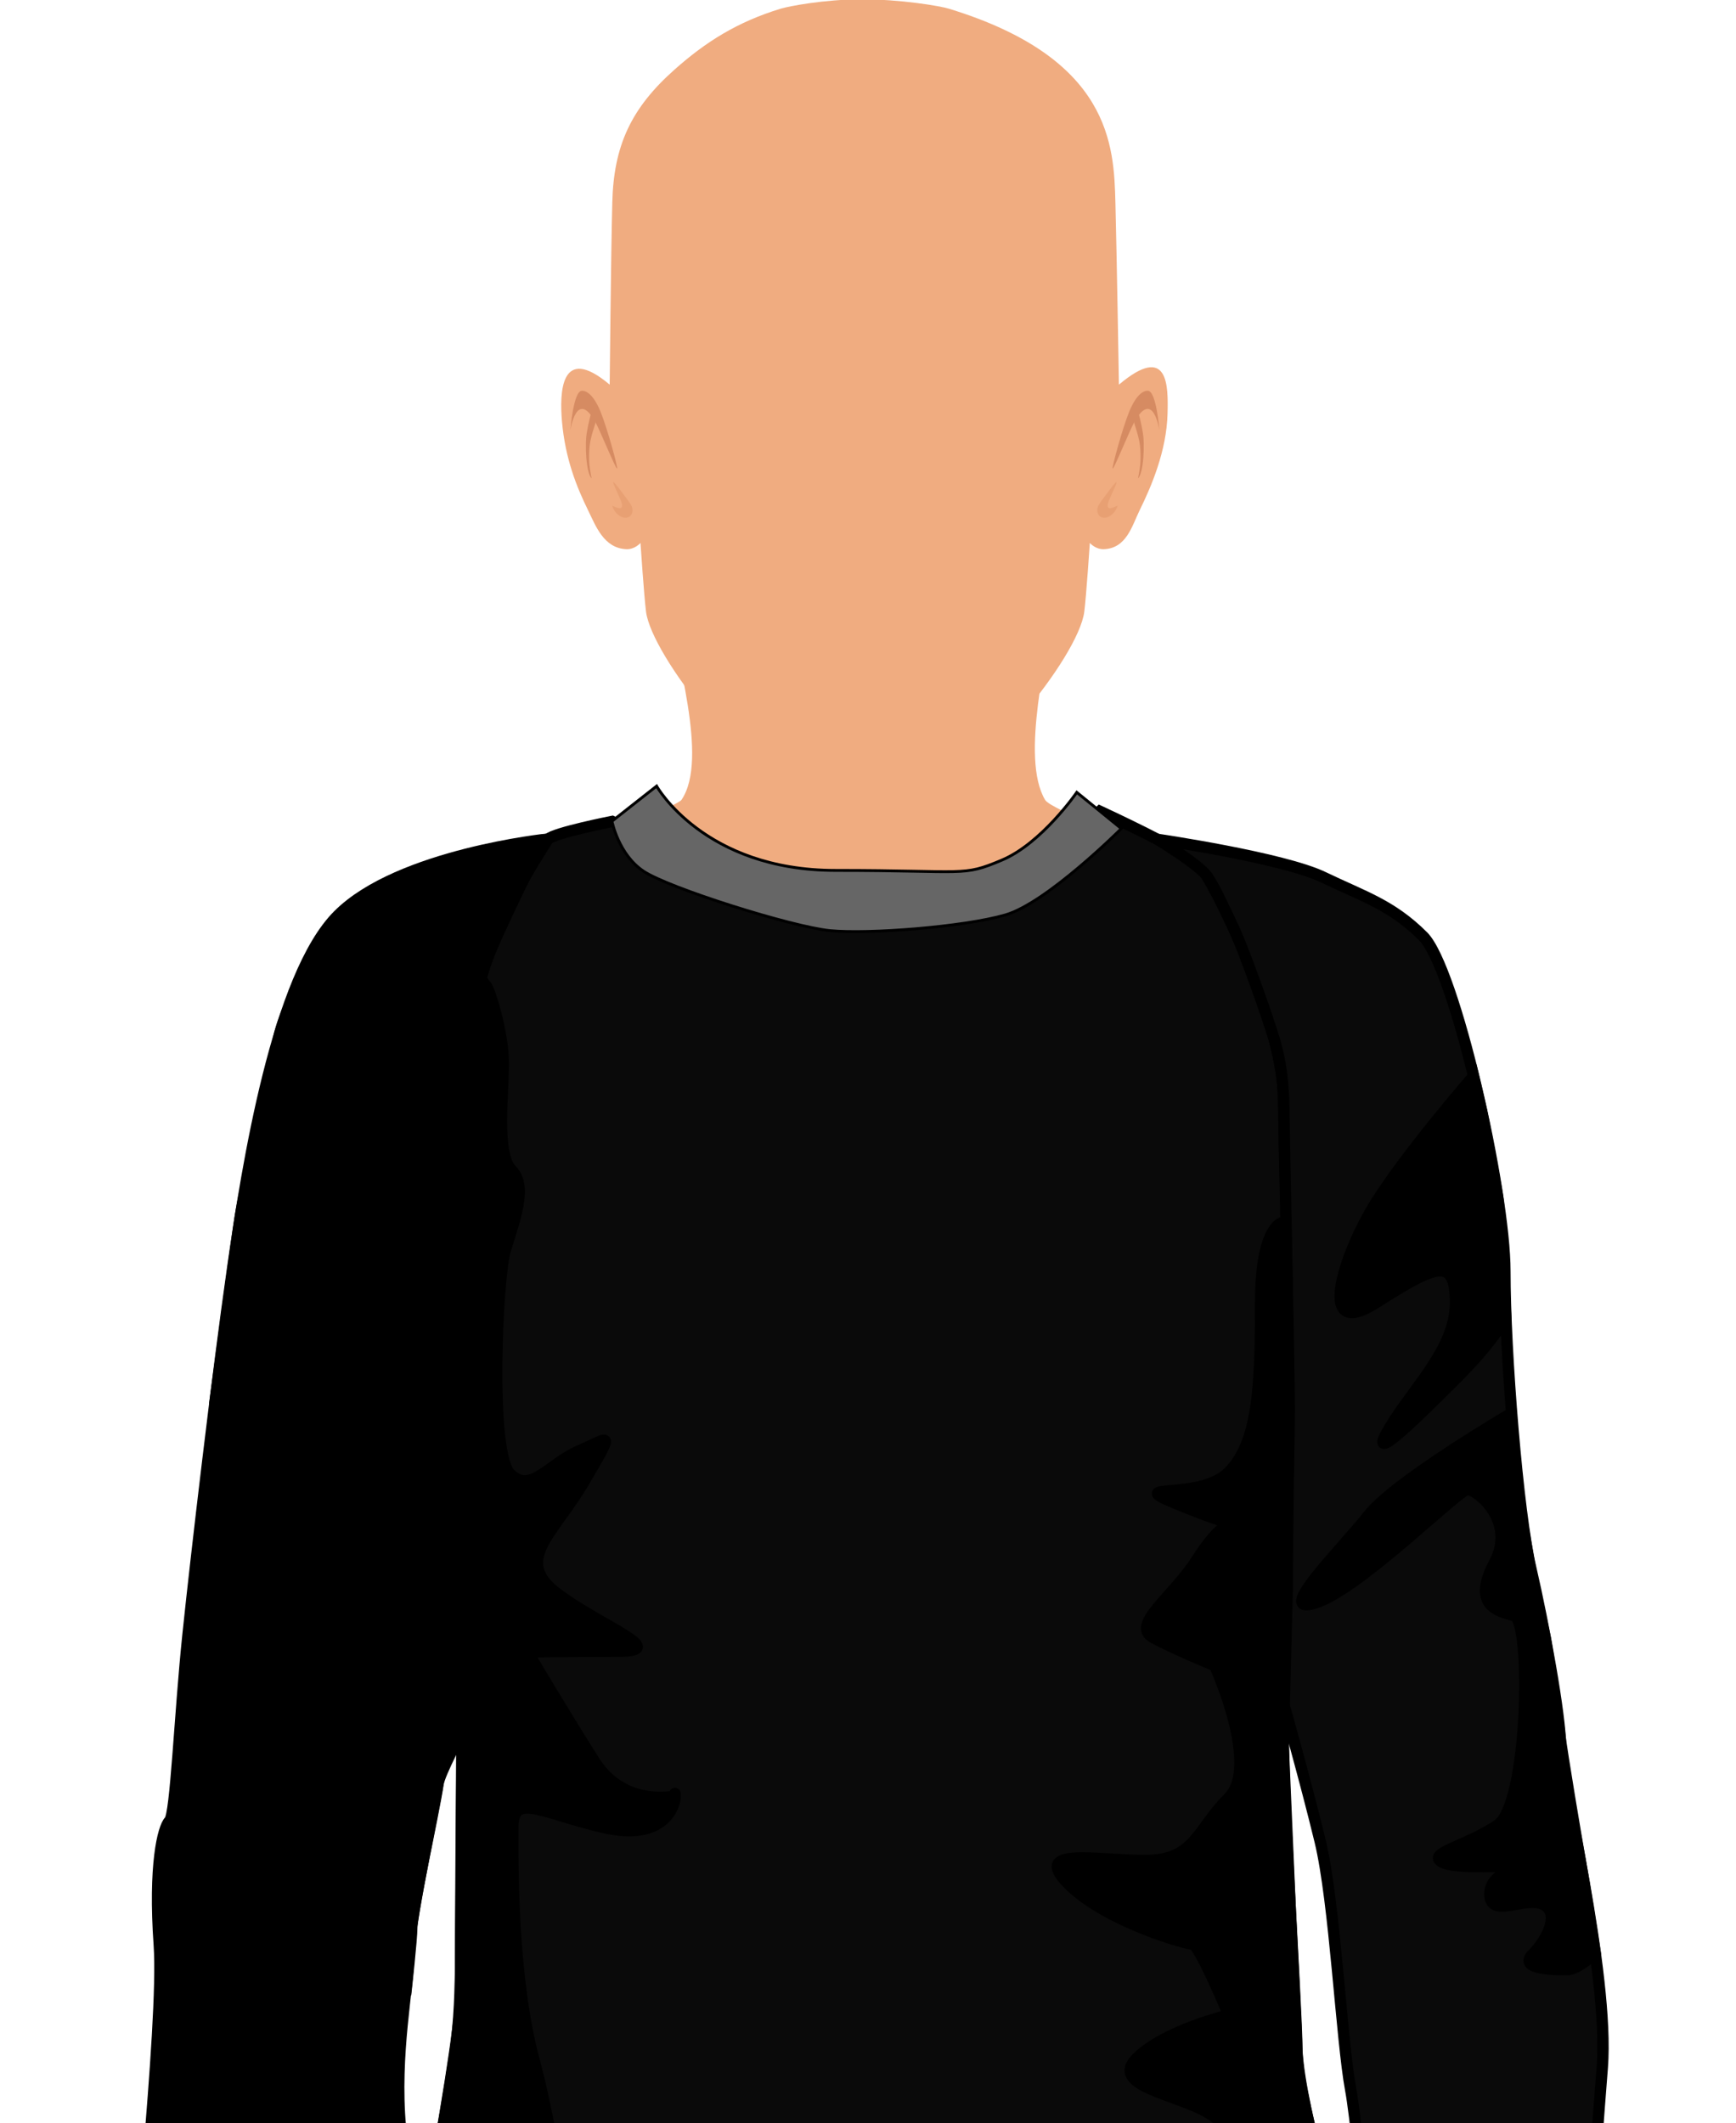<?xml version="1.0" encoding="utf-8"?>
<!-- Generator: Adobe Illustrator 23.0.6, SVG Export Plug-In . SVG Version: 6.00 Build 0)  -->
<svg version="1.1" id="Capa_1" xmlns="http://www.w3.org/2000/svg" xmlns:xlink="http://www.w3.org/1999/xlink" x="0px" y="0px"
	 viewBox="0 0 152.79 186.83" style="enable-background:new 0 0 152.79 186.83;" xml:space="preserve">
<style type="text/css">
	.st0{fill:#F0AC80;}
	.st1{fill-rule:evenodd;clip-rule:evenodd;fill:#D68B62;}
	.st2{fill-rule:evenodd;clip-rule:evenodd;fill:#E8A073;}
	.st3{fill:#BFE9FF;}
	.st4{fill:#A8E1FF;}
	.st5{fill:#A3DEFF;}
	.st6{fill:#B0E3FF;}
	.st7{fill:#FF5955;}
	.st8{fill:#FF0000;}
	.st9{fill:#3A8A00;}
	.st10{fill:#417400;}
	.st11{fill:#4D4D4D;}
	.st12{fill:#333333;}
	.st13{fill:#1B1464;}
	.st14{fill:#271D91;}
	.st15{fill:#B2B2B2;stroke:#B2B2B2;stroke-width:0.25;}
	.st16{fill:#8C8C8C;stroke:#5A3D1C;stroke-width:0.25;}
	.st17{fill:#A6A6A6;}
	.st18{fill:#FFFFFF;stroke:#B2B2B2;stroke-width:0.25;}
	.st19{fill:#EBEBEB;}
	.st20{stroke:#000000;stroke-width:0.25;}
	.st21{fill:#8C8C8C;stroke:#003642;stroke-width:0.25;}
	.st22{fill:#7A7A7A;}
	.st23{fill:#666666;stroke:#666666;stroke-width:0.25;}
	.st24{fill:#141414;}
	.st25{fill:#FFFFFF;stroke:#B2B2B2;}
	.st26{fill:#EDEDED;}
	.st27{fill:#694721;}
	.st28{fill:#5A3D1C;}
	.st29{fill:#006631;}
	.st30{fill:#00592B;}
	.st31{fill:#035B73;stroke:#003642;stroke-width:0.25;}
	.st32{fill:#02495C;stroke:#003642;stroke-width:0.25;}
	.st33{fill:#02495C;}
	.st34{fill:#820000;stroke:#730000;}
	.st35{fill:#5C0000;stroke:#5A3D1C;stroke-width:0.25;}
	.st36{fill:#780000;}
	.st37{fill:#006B33;stroke:#003642;stroke-width:0.25;}
	.st38{fill:#00592B;stroke:#003642;stroke-width:0.25;}
	.st39{fill:#DB8C3D;stroke:#003642;stroke-width:0.25;}
	.st40{fill:#C2803D;}
	.st41{fill:#DB6D00;stroke:#003642;stroke-width:0.25;}
	.st42{fill:#3F3F3F;stroke:#3F3F3F;stroke-width:0.25;}
	.st43{stroke:#3F3F3F;stroke-width:0.25;}
	.st44{fill:#262626;}
	.st45{fill:#5A3D1C;stroke:#003642;stroke-width:0.25;}
	.st46{fill:#52361A;}
	.st47{fill:#422C15;stroke:#003642;stroke-width:0.25;}
	.st48{fill:#FFFFFF;stroke:#E8E8E8;}
	.st49{fill:#E3E3E3;}
	.st50{fill:#B2B2B2;}
	.st51{fill:#FFBF00;}
	.st52{fill:#F5B700;}
	.st53{fill:#EBAF00;stroke:#D19D00;stroke-width:0.25;}
	.st54{fill:#D010B1;}
	.st55{fill:#A60D8C;}
	.st56{fill:#00A33D;}
	.st57{fill:#008033;}
	.st58{fill:#00D4FF;}
	.st59{fill:#00ABFF;}
	.st60{fill:#0A0A0A;stroke:#000000;}
	.st61{fill:#666666;stroke:#000000;stroke-width:0.25;}
	.st62{stroke:#000000;}
	.st63{fill:#00B800;}
	.st64{fill:#009C00;}
	.st65{fill:#3F3F3F;}
	.st66{fill:#73A334;stroke:#8CC63F;stroke-width:0.1;}
	.st67{fill:#8CC63F;stroke:#8CC63F;stroke-width:0.1;}
	.st68{fill:#545454;}
	.st69{fill:#7558A4;}
	.st70{fill:#7536D1;}
	.st71{fill:#E2BB95;stroke:#D5AF8C;}
	.st72{fill:#D5AF8C;}
	.st73{fill:#E2BB95;stroke:#D5AF8C;stroke-width:0.5;}
	.st74{fill:#9E2231;}
	.st75{fill:#B72837;}
	.st76{fill:#FFE085;}
	.st77{fill:#EBCE7A;}
	.st78{fill:url(#SVGID_1_);}
	.st79{fill:url(#SVGID_2_);}
	.st80{fill:url(#SVGID_3_);}
	.st81{fill:#D00204;}
	.st82{fill:#D10507;}
	.st83{fill:#D3090B;}
	.st84{fill:#D40C0E;}
	.st85{fill:#D51012;}
	.st86{fill:#D71315;}
	.st87{fill:#D81718;}
	.st88{fill:#D91A1C;}
	.st89{fill:#DB1E1F;}
	.st90{fill:#DC2122;}
	.st91{fill:#DD2526;}
	.st92{fill:#DF2829;}
	.st93{fill:#E02C2D;}
	.st94{fill:#E22F30;}
	.st95{fill:#E33333;}
	.st96{fill:#E43637;}
	.st97{fill:#E63A3A;}
	.st98{fill:#E73D3E;}
	.st99{fill:#E84141;}
	.st100{fill:#EA4444;}
	.st101{fill:#EB4848;}
	.st102{fill:#EC4B4B;}
	.st103{fill:#EE4F4E;}
	.st104{fill:#EF5252;}
	.st105{fill:#F05655;}
	.st106{fill:#F25A59;}
	.st107{fill:#F35D5C;}
	.st108{fill:#047A04;}
	.st109{fill:#57B328;}
	.st110{fill:#507F29;}
	.st111{fill:#DDBB06;}
	.st112{fill:#A80000;}
	.st113{fill:#9E0000;}
	.st114{fill:#8F0000;stroke:#610000;stroke-width:0.25;}
	.st115{fill:#5A3D1C;stroke:#805426;}
	.st116{fill:#63421F;}
	.st117{fill:#5A3D1C;stroke:#6B4620;}
	.st118{fill:url(#SVGID_4_);}
	.st119{fill:#171717;stroke:#000000;}
	.st120{fill:#212121;}
	.st121{fill:url(#SVGID_5_);}
	.st122{fill:#3F3F3F;stroke:#3F3F3F;}
	.st123{fill:#8C8C8C;stroke:#3F3F3F;}
	.st124{fill:#808080;}
	.st125{fill:url(#SVGID_6_);}
	.st126{fill:none;}
	.st127{fill:#D4D4D4;}
	.st128{fill:#D4D4D4;stroke:#B8B8B8;stroke-width:0.5;}
	.st129{fill:#D4D4D4;stroke:#B8B8B8;stroke-width:0.2;}
	.st130{fill:#C7C7C7;}
	.st131{fill:#DBF8FF;stroke:#7DBDCC;stroke-width:0.25;}
	.st132{fill:#C2F3FF;}
	.st133{fill:#F2F2F2;}
	.st134{fill:url(#SVGID_7_);stroke:#000000;}
	.st135{fill:#42210B;stroke:#000000;}
	.st136{fill:#C69C6D;stroke:#000000;}
	.st137{fill:#93278F;stroke:#000000;}
	.st138{fill:#589F3E;}
	.st139{fill:#4D8F39;}
	.st140{fill:#963528;}
	.st141{fill:#AC3A2D;}
	.st142{fill:#211915;}
	.st143{fill:#444242;}
	.st144{fill:#1A1A1A;}
	.st145{fill:#FFFFFF;}
	.st146{fill:#2E2E2E;}
	.st147{fill:#363636;}
	.st148{fill:#666666;}
	.st149{fill:#C69C6D;}
	.st150{fill:#B38D62;}
	.st151{fill:#A67C52;}
	.st152{fill:#8C6239;}
	.st153{fill:#9E10D2;}
	.st154{fill:#8210D2;}
	.st155{fill:#6B6B6B;}
	.st156{fill:#008C08;}
	.st157{fill:#00A308;}
	.st158{fill:#EC2024;}
	.st159{fill:#E31E26;}
	.st160{fill:#BED63A;}
	.st161{fill:#EC1C24;}
	.st162{fill:#00ADEE;}
	.st163{fill:#2E3191;}
</style>
<g>
	<g>
		<path class="st0" d="M104.07,76.05c-3.81-1.97-11.58-4.78-12.09-5.66c-2.22-3.76,0.32-13,0.72-17h-1.01H59.94h-1.01
			c0.4,4,3.51,13.39,1.05,17c-0.39,0.58-8.63,3.65-12.42,5.66c-3.14,1.66-11.71,6.88-12.87,7.31c0.3,0.39,4.09,11.7,8.1,17.76
			c1.84,2.78,2.7,5.47,5.05,7.78c2.43,2.38,5.21,4.34,8.26,5.68c3.67,1.61,7.6,2.4,11.55,2.64c2.7,0.17,5.44,0.14,8.16-0.08
			c2.72,0.23,5.46,0.25,8.16,0.08c3.95-0.25,7.88-1.03,11.55-2.64c3.05-1.34,5.83-3.3,8.26-5.68c2.36-2.31,3.12-5,4.97-7.78
			c4.01-6.06,8.39-17.43,8.69-17.82C116.26,82.91,107.05,77.6,104.07,76.05z"/>
		<g>
			<path class="st0" d="M124.97,95.4c-0.11-0.09-6.89-2.91-7-3c-4.13-3.44,1.37-8.53-2.5-9.97c-4.08-1.52-21.55,3.81-37.23,3.82
				c-0.04,0-1.38,0.03-2.27,0.05c-0.89-0.02-2.23-0.05-2.27-0.05c-15.69-0.01-27.57-9.43-27.57-9.43s-8.39,4.41-12.48,5.94
				C29.8,84.19,130.19,102.19,124.97,95.4z"/>
		</g>
		<path class="st0" d="M98.48,33.85c0,0-0.19-11.41-0.31-16.03c-0.13-4.99-0.38-12.68-14.64-17.05c-0.8-0.25-4.33-0.84-7.76-0.83
			c-3.21,0.01-6.33,0.6-7.08,0.83c-3.78,1.16-6.57,2.9-9.35,5.38c-3.8,3.38-5.33,6.68-5.45,11.67c-0.12,4.62-0.23,16.03-0.23,16.03
			c-4.37-3.68-4.41,0.8-4.2,3.23c0.29,3.3,1.29,5.77,2.3,7.83c0.67,1.37,1.38,3.34,3.37,3.42c0.75,0.03,1.24-0.55,1.24-0.55
			s0.32,4.75,0.49,6.06c0.51,3.9,9.13,14.86,13.98,15.83c1.47,0.29,9.06,0.3,10.43,0.04c4.79-0.93,13.64-11.86,14.16-15.87
			c0.17-1.31,0.49-6.06,0.49-6.06s0.49,0.58,1.24,0.55c1.99-0.08,2.47-2.05,3.14-3.42c1.01-2.05,2.38-5.21,2.46-8.53
			C102.82,33.99,102.86,30.16,98.48,33.85z"/>
		<g>
			<g>
				<path class="st1" d="M54.31,41.24c0.11-0.01-0.87-3.58-1.45-5c-0.63-1.54-1.27-1.87-1.66-1.85c-0.74,0.04-1,3.47-1,3.47
					s0.54-3.68,2.2-0.72C52.85,37.97,54.18,41.25,54.31,41.24z"/>
				<path class="st1" d="M51.7,37.77c0.05-0.24,0.3-1.65,0.5-1.66c0.24-0.01,0.24,1.01,0.19,1.17c-0.16,0.5-0.32,1-0.43,1.54
					c-0.11,0.56-0.12,1.1-0.11,1.68c0.01,0.51,0.12,1.11,0.22,1.6c-0.39-0.38-0.49-1.9-0.5-2.47C51.55,38.64,51.6,38.32,51.7,37.77z
					"/>
				<path class="st2" d="M54.67,44.12c-0.03-0.09-0.56-1.27-0.6-1.36c-0.38-0.87,0.43,0.25,0.51,0.35c0.4,0.56,0.69,0.87,0.97,1.35
					c0.24,0.41,0.12,1.04-0.43,1.1c-0.46,0.05-1.04-0.39-1.23-1.04C53.85,44.43,55.08,45.24,54.67,44.12z"/>
			</g>
			<g>
				<path class="st1" d="M97.93,41.24c-0.11-0.01,0.87-3.58,1.45-5c0.63-1.54,1.27-1.88,1.66-1.85c0.74,0.04,1,3.47,1,3.47
					s-0.54-3.68-2.2-0.73C99.38,37.97,98.06,41.25,97.93,41.24z"/>
				<path class="st1" d="M100.53,37.77c-0.05-0.24-0.3-1.65-0.5-1.66c-0.24-0.01-0.24,1.01-0.19,1.17c0.16,0.5,0.32,1,0.43,1.54
					c0.11,0.56,0.12,1.1,0.11,1.68c-0.01,0.51-0.12,1.11-0.22,1.6c0.39-0.38,0.49-1.9,0.5-2.47
					C100.68,38.64,100.63,38.32,100.53,37.77z"/>
				<path class="st2" d="M97.57,44.12c0.03-0.09,0.56-1.27,0.6-1.36c0.38-0.87-0.43,0.25-0.51,0.35c-0.4,0.56-0.69,0.87-0.97,1.35
					c-0.24,0.41-0.12,1.04,0.43,1.1c0.46,0.05,1.04-0.39,1.24-1.04C98.38,44.43,97.16,45.24,97.57,44.12z"/>
			</g>
		</g>
	</g>
	<g>
		<path class="st60" d="M96.81,71.4c0,0,7.48,3.45,8.67,4.63c1.19,1.19,7.52,13.72,7.52,21.07c0,7.35,0.48,12.33,0.48,17.8
			c0,5.47-0.07,29.89-0.48,34.62c-0.41,4.74,1.14,26.96,1.14,30.88c0,3.91,2.82,12.11,2.82,15.31c0,3.19,2.45,14.58,2.45,22.06
			c0,7.47,0,16.77,0,16.77s-31.97-1.21-46.05-1.21c-14.1,0-39.08,2.33-39.08,2.33s-2.7-7.6-0.98-17.14
			c1.71-9.56,7.22-38.1,7.22-42.52c0-4.4,0.13-22.41,0.13-22.41s-1.23-36.39-1.23-42.62c0-6.26,0.37-18.13,2.81-24.87
			c2.46-6.73,5.46-11.7,6.01-12.25c0.56-0.56,5.64-1.56,5.64-1.56s20.94,9.88,30.01,6.45C92.94,75.3,96.81,71.4,96.81,71.4z"/>
		<path class="st62" d="M48.23,73.84c0,0-13.11,1.35-18.46,6.7c-5.35,5.35-8,21.96-9.3,31.11c-1.31,9.16-3.18,25.07-3.92,32.19
			c-0.74,7.09-1.07,15.83-1.63,16.41c-0.57,0.57-1.4,3.92-0.9,10.93c0.48,7.03-2.3,31.35-2.3,35.94c0,4.58,0.66,24.42,0.66,24.42
			l0,0l17.94-0.41c0,0,0.02-3.36,0.43-8.59c0.41-5.21,5.06-28.89,4.49-35.35c-0.58-6.46,0.73-12.41,0.73-15.2
			c0-2.76,2.7-14.94,2.7-15.93c0-0.98,1.97-3.67,1.97-3.67s-0.57-16.01-0.69-20.17c-0.12-4.16-0.48-15.2-0.51-18.86
			c-0.03-3.67,0.47-12.17,0.47-14.79c0-2.6,0.76-6.42,1.07-7.88c0.32-1.48,1.86-6.3,2.15-6.98c0.28-0.7,2.8-6.08,3.08-6.59
			C46.5,76.6,48.23,73.84,48.23,73.84z"/>
		<path class="st60" d="M101.88,73.87c0,0,11.08,1.62,14.63,3.35c3.56,1.71,5.96,2.41,8.74,5.18c2.78,2.78,7.2,22.37,7.2,29.48
			c0,7.1,1.13,21.24,2.28,26.14c1.14,4.91,2.61,12.98,2.61,15.6c0,2.61,4.32,20.01,3.68,28.33c-0.65,8.33-1.8,22.86-1.32,30.87
			c0.5,8,2.11,16.59-0.98,19.68c-0.87,0.87-15.59,0.65-16.16-1.14c-0.58-1.8-0.16-15.43-0.66-18.78c-0.5-3.35-2.21-24.27-3.02-28.67
			c-0.82-4.41-1.39-16.5-2.69-21.88c-1.31-5.4-3.21-12.09-3.21-12.09s0.49-22.86,0.49-25.89c0-3.02-0.43-23.2-0.46-25.48
			c-0.03-2.29-0.08-4.27-0.75-6.71c-0.68-2.43-2.92-8.56-3.64-10.08c-0.72-1.51-1.63-3.57-2.37-4.66
			C105.48,76.04,101.88,73.87,101.88,73.87z"/>
		<path class="st62" d="M42.68,86.65c0.33,0,1.62,4.26,1.62,6.94c0,2.69-0.69,7.97,0.74,9.4c1.43,1.43,0.17,4.57-0.57,7.02
			c-0.73,2.45-1.42,17.85,0.42,19.69c1.83,1.84,3.42-0.9,6.12-2.04c2.69-1.15,3.19-2.05,0.41,2.7c-2.78,4.73-6.29,6.94-2.37,9.89
			c3.93,2.93,9.97,5.06,5.4,5.06c-4.57,0-8.01,0.07-8.01,0.07s3.44,5.8,5.88,9.63c2.45,3.84,6.45,3.11,6.78,3.11
			c0.32,0,0.32-0.66,0.32,0c0,0.64-0.82,3.99-6.37,2.69c-5.55-1.31-7.92-3.1-7.92,0.07c0,3.19-0.09,13.15,1.87,20.41
			c1.96,7.27,0.66,7.03,4.01,7.61c3.34,0.57-2.28-0.5-5.14,3.51c-2.86,3.99-7.27,8.98-1.72,12.89c5.55,3.93,6.69,3.93,8.24,3.93
			c1.56,0-7.76-0.9-9.38,2.69c-1.62,3.6-1.79,3.11-0.65,6.29c1.15,3.18-7.59,3.59-6.28,5.87c1.3,2.29,7.02,2.12,12.83,2.12
			c5.79,0,1.62,1.55-1.07,2.86c-2.7,1.3,2.77,4.08,3.92,4.08c1.14,0-0.04,1.1-0.04,1.1s-7.46,0.88-11.54,0.88
			c-4.09,0-6.01,0.14-6.01,0.14s-1.41-6.11-1.41-9.3c0-3.19,0.84-9.07,1.54-12.85c0.7-3.79,2.5-13.53,3.06-16.65
			c0.56-3.1,2.47-13.86,2.82-16.81c0.33-2.94,0.36-5.38,0.39-9.19c0.01-3.8,0.11-15.72,0.09-16.53c0-0.82-0.6-19.24-0.6-19.24
			l-0.61-24.45c0,0,0.52-17.52,1.59-20.62c1.06-3.11,1.55-3.11,1.55-3.11L42.68,86.65z"/>
		<path class="st62" d="M113.17,107.51c0,0-2.22-0.24-2.22,7.23c0,7.48-0.25,12.24-2.81,14.82c-2.58,2.56-9.2,0.86-4.78,2.7
			c4.4,1.82,5.14,1.82,5.14,1.82s-0.98-0.24-3.12,3.12c-2.15,3.37-5.94,5.83-3.86,6.93c2.08,1.11,5.39,2.45,5.39,2.45
			s4.04,8.82,1.23,11.64c-2.82,2.81-2.94,5.51-7.35,5.51c-4.41,0-10.05-1.23-6.74,2.08c3.3,3.3,10.29,5.27,10.89,5.27
			c0.61,0,3.2,6.25,3.2,6.25s-5.64,1.34-8.09,3.8c-2.45,2.44,3.55,3.18,6.24,4.78c2.7,1.59,5.27,5.14,5.27,11.51
			c0,6.37-0.49,14.33-5.63,16.41c-5.15,2.09-6.07,3-6.07,3s1.77,3.73,6.92,1.89c5.14-1.84,8.94-1.23,8.94-1.23s0.36,7.48-0.74,8.58
			c-1.11,1.1,4.41,2.33,4.41,2.33s0.13-10.37-0.07-13.06c-0.2-2.71-1.44-12.15-1.68-13.8c-0.24-1.64-1.07-8.91-1.61-11.17
			c-0.53-2.24-1.79-7.13-1.9-10.19c-0.11-3.07-0.55-11.64-0.55-11.64l-0.64-14.91l0.35-13.75l0.13-17.72L113.17,107.51z"/>
		<path class="st62" d="M129.68,94.71c0,0-5.83,6.73-8.59,11.13c-2.77,4.42-5.39,12.25,0,8.82c5.38-3.43,7.01-4.08,7.01,0
			c0,4.08-3.76,7.52-5.87,11.11c-2.13,3.6,2.85-1.38,6.04-4.57c3.19-3.18,4.25-5.24,4.25-5.24s-0.42-8.81-0.72-10.68
			c-0.3-1.84-1.24-6.79-1.42-7.57C130.2,96.91,129.68,94.71,129.68,94.71z"/>
		<path class="st62" d="M133.03,124.37c0,0-10.24,5.98-12.6,9c-2.37,3.01-8.49,8.98-4.58,7.67c3.93-1.31,12.5-9.96,13.32-9.96
			c0.82,0,4.33,2.77,2.36,6.44c-1.95,3.68,0.17,4.25,1.73,4.66c1.54,0.41,1.3,16.66-1.48,18.46c-2.77,1.8-5.8,2.37-5.06,3.1
			c0.74,0.73,4.74,0.49,6.45,0.49c1.72,0-2.04,0.24-2.04,2.44c0,2.22,3.1,0.17,4.66,0.91c1.55,0.72,0.44,3.06-0.9,4.4
			c-1.35,1.36,2.04,1.36,3.02,1.36c0.97,0,2.49-1.45,2.49-1.45s-0.98-6.31-1.29-7.99c-0.31-1.69-1.69-9.93-1.82-11.17
			c-0.12-1.25-1.11-7.63-1.3-8.63c-0.19-1.01-1.25-5.53-1.58-7.6C134.09,134.42,132.27,125.13,133.03,124.37z"/>
		<path class="st62" d="M24.62,90.95c0,0-3.04,13.36-3.47,16.1c-0.42,2.73-2.24,16.41-2.24,16.41s0.78,2.81,4.71,2.81
			c3.92,0,2.94-0.99,1.95-4.04c-0.98-3.06-3.68-9.67-0.98-12.38c2.69-2.7,1.84,4.17,4.9,6.12c3.07,1.97,0.49-4.03,0.49-11.26
			c0-7.23-0.85-13.1,1.47-17.52c2.32-4.41-0.62-7.58-0.62-7.58S25.96,85.98,24.62,90.95z"/>
		<path class="st62" d="M40.53,150.39c0,0-1.98,2.34-6.51,4.66c-4.53,2.34-6.01,4.17-3.43,4.17c2.58,0,3.93-0.61,3.93-0.61
			s-2.82,1.59-4.41,3.18c-1.6,1.6,1.22,0.98,3.19,0.98c1.95,0,2.8,2.82-1.6,3.67c-4.41,0.85-9.56,2.2-5.76,2.2
			c3.8,0,7.1-0.48,7.1,0.73c0,1.24-2.56,2.58-0.85,4.3c1.72,1.71,3.55,1.48,3.55,1.48s0.5-4.52,0.5-5.52c0-1,1.29-7.25,1.29-7.25
			s0.9-4.43,1.02-5.38c0.13-0.95,2.06-4.55,2.06-4.55L40.53,150.39z"/>
		<path class="st61" d="M57.79,69.18c0,0,4.16,7.42,15.76,7.42c11.59,0,11.1,0.58,14.61-0.9c3.52-1.47,6.61-5.97,6.61-5.97
			l3.92,3.19c0,0-6.53,6.53-10.21,7.6c-3.67,1.06-12.08,1.71-15.43,1.38c-3.35-0.33-14.21-3.75-16.41-5.23
			c-2.21-1.47-2.78-4.4-2.78-4.4L57.79,69.18z"/>
	</g>
</g>
</svg>
